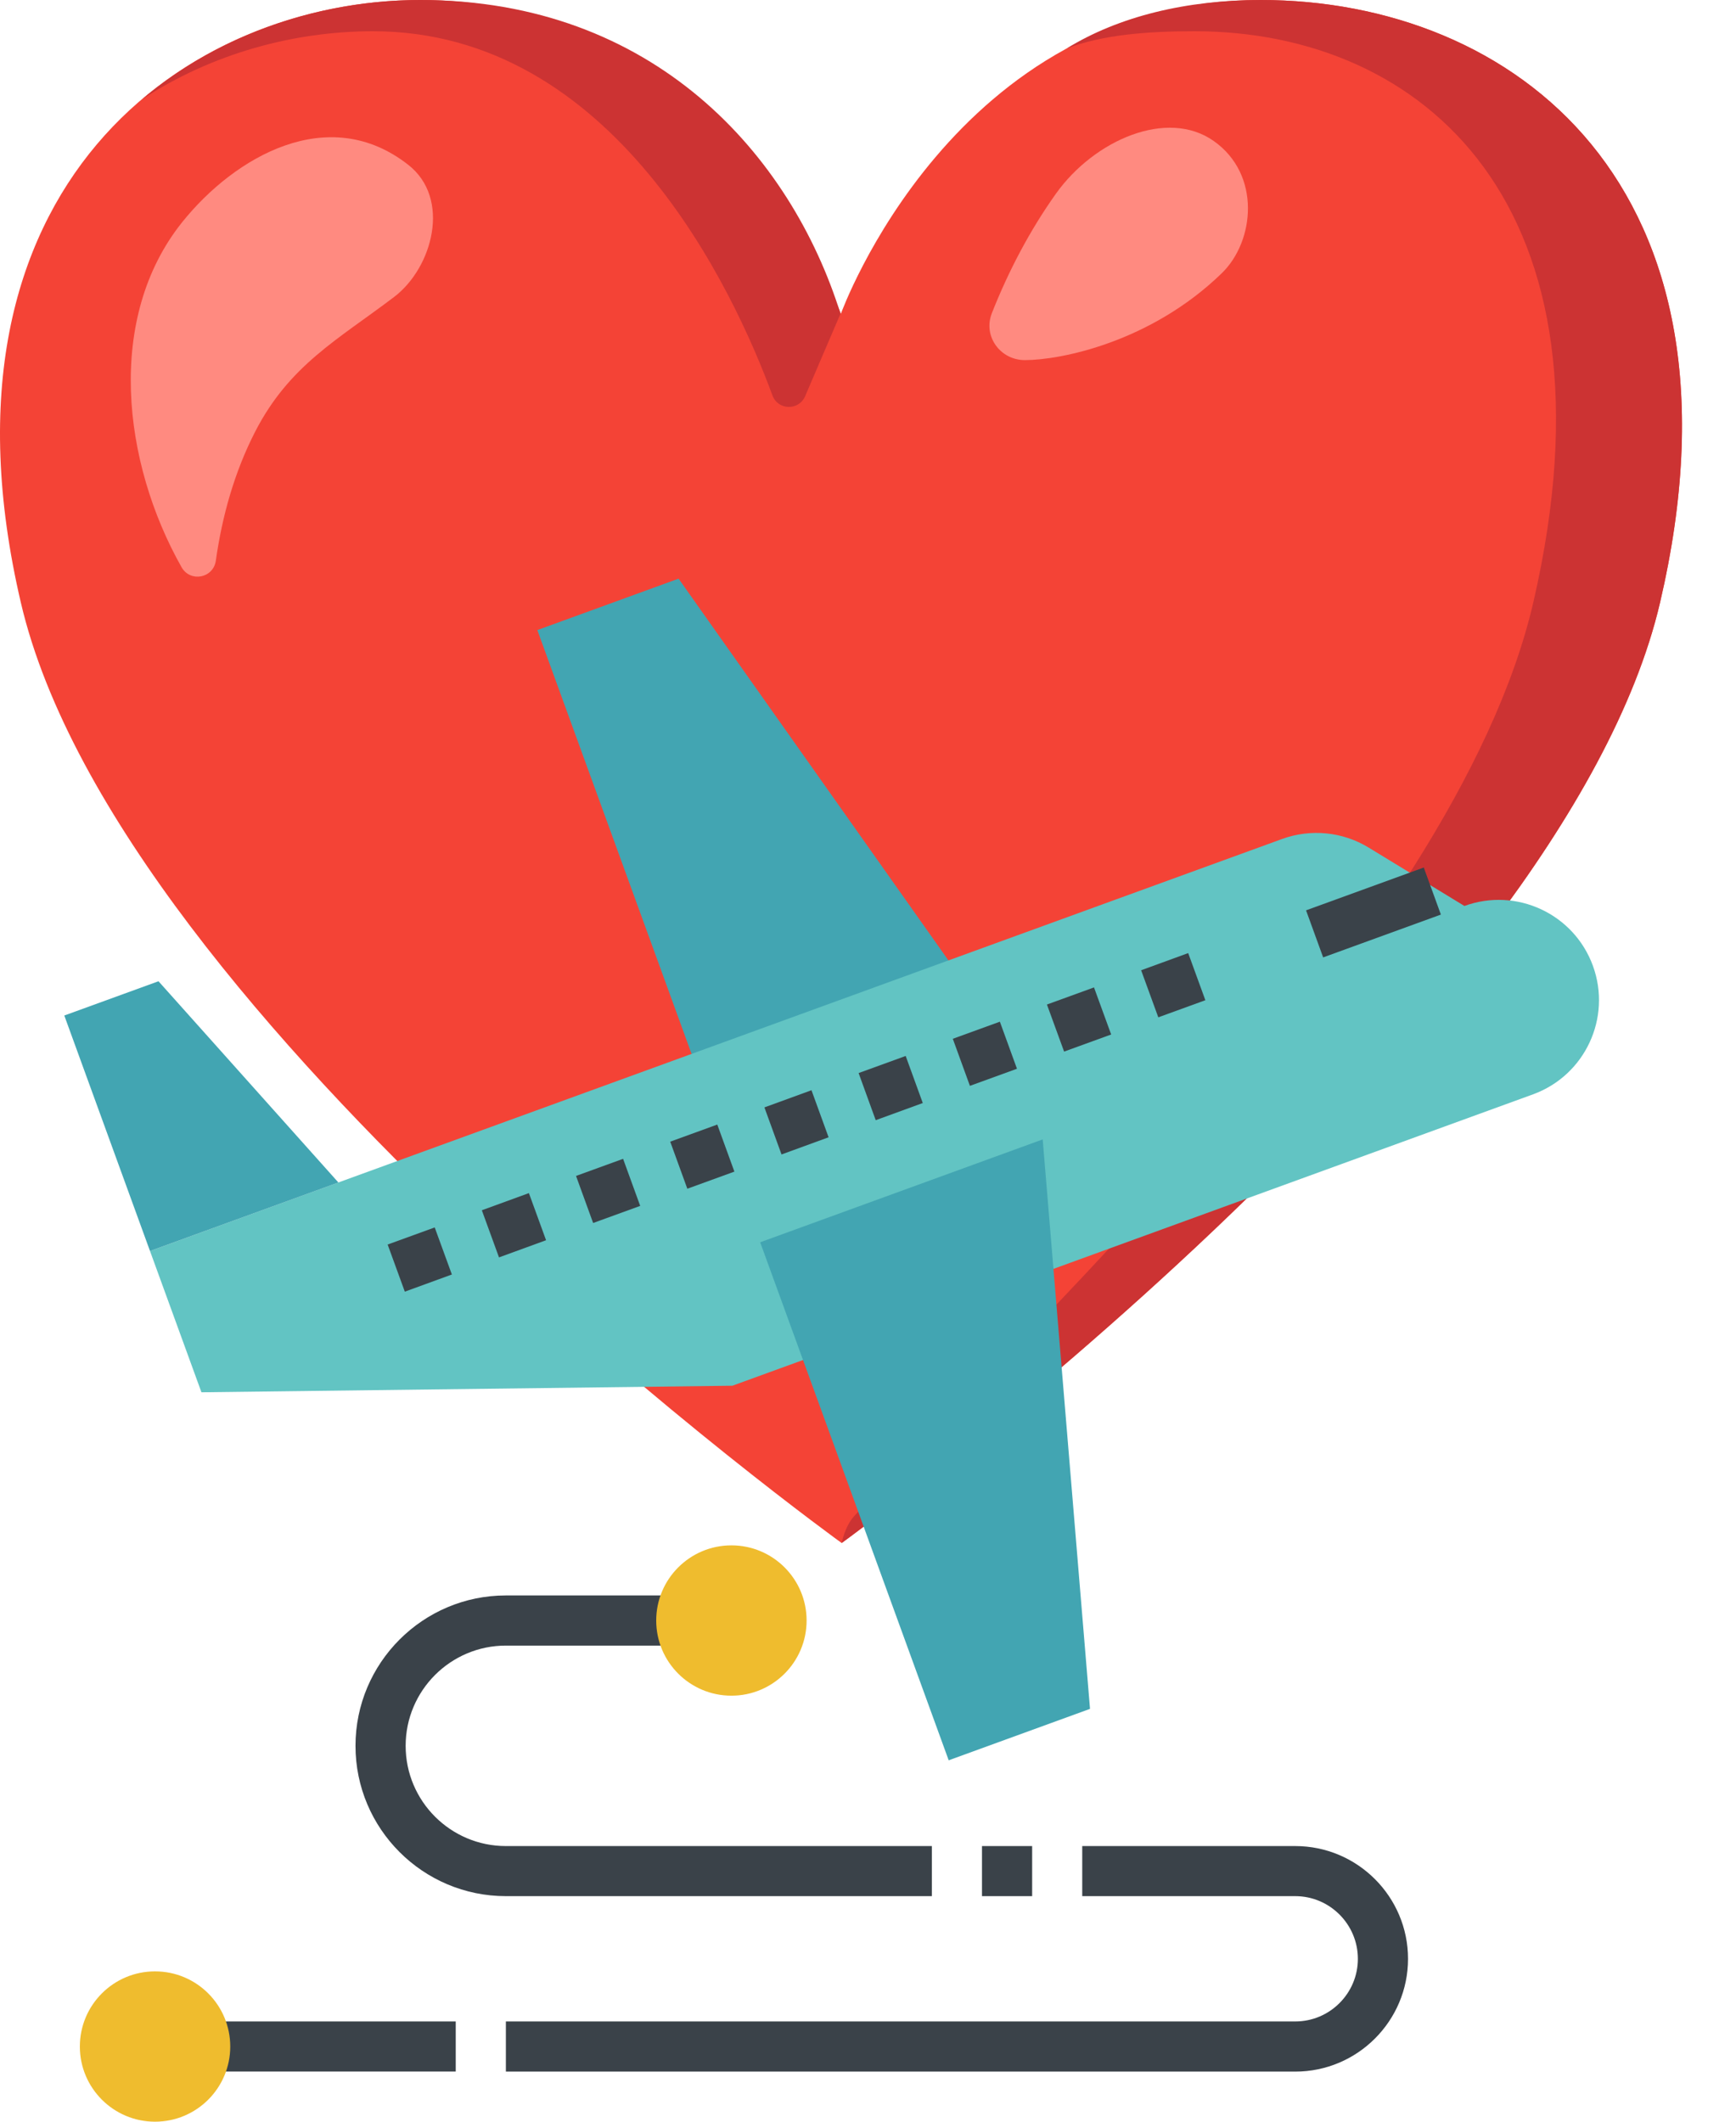 <svg width="27" height="33" viewBox="0 0 27 33" fill="none" xmlns="http://www.w3.org/2000/svg">
<path d="M19.609 0C14.833 0 13.078 4.881 13.078 4.881C13.078 4.881 11.347 0 6.538 0C2.923 0 -1.197 2.865 0.325 9.376C1.847 15.888 13.091 24 13.091 24C13.091 24 24.294 15.888 25.818 9.376C27.34 2.865 23.516 0 19.609 0Z" fill="#F44336"/>
<path d="M5.801 0.486C9.551 0.486 11.412 4.517 12.014 6.15C12.099 6.383 12.424 6.39 12.522 6.163L13.072 4.879C12.298 2.407 10.17 0 6.538 0C5.034 0 3.444 0.497 2.208 1.546C3.301 0.828 4.58 0.486 5.801 0.486Z" fill="#CC3333"/>
<path d="M19.61 0C18.456 0 17.405 0.251 16.586 0.756C17.161 0.534 17.874 0.486 18.581 0.486C22.114 0.486 25.278 3.165 23.85 9.359C22.625 14.676 15.465 21.127 13.279 23.588C13.139 23.745 13.091 23.998 13.091 23.998C13.091 23.998 24.294 15.886 25.818 9.374C27.34 2.865 23.523 0 19.61 0Z" fill="#CC3333"/>
<path d="M2.834 3.455C3.652 2.435 5.112 1.592 6.35 2.564C7.02 3.089 6.728 4.166 6.128 4.62C5.256 5.282 4.497 5.681 3.966 6.719C3.647 7.342 3.455 8.025 3.357 8.72C3.318 8.995 2.958 9.062 2.823 8.821C1.903 7.19 1.642 4.944 2.834 3.455Z" fill="#FF8A80"/>
<path d="M15.94 5.601C15.557 5.601 15.286 5.23 15.426 4.872C15.685 4.214 16.021 3.577 16.424 3.011C17.022 2.174 18.157 1.685 18.877 2.193C19.614 2.712 19.518 3.75 19.001 4.251C17.892 5.326 16.492 5.601 15.94 5.601Z" fill="#FF8A80"/>
<path d="M11.289 17.857L8.357 9.8L10.554 9L15.684 16.258L11.289 17.857Z" fill="#42A5B2"/>
<path d="M2.333 19.458L19.941 13.049C20.386 12.887 20.881 12.936 21.285 13.182L22.776 14.091C23.585 13.796 24.48 14.213 24.775 15.023C25.069 15.832 24.652 16.726 23.843 17.021L11.391 21.553L3.133 21.655L2.333 19.458Z" fill="#62C4C3"/>
<path d="M2.465 15.262L1 15.795L2.333 19.458L5.263 18.392L2.465 15.262Z" fill="#42A5B2"/>
<path d="M11.823 19.322L14.755 27.379L16.953 26.579L16.217 17.722L11.823 19.322Z" fill="#42A5B2"/>
<path d="M20.313 14.159L22.144 13.493L22.41 14.225L20.579 14.891L20.313 14.159Z" fill="#3A4249"/>
<path d="M17.748 15.091L18.48 14.824L18.747 15.557L18.015 15.823L17.748 15.091Z" fill="#3A4249"/>
<path d="M16.283 15.624L17.015 15.358L17.282 16.09L16.55 16.356L16.283 15.624Z" fill="#3A4249"/>
<path d="M14.819 16.157L15.551 15.891L15.817 16.623L15.085 16.889L14.819 16.157Z" fill="#3A4249"/>
<path d="M13.354 16.69L14.086 16.424L14.352 17.156L13.62 17.423L13.354 16.69Z" fill="#3A4249"/>
<path d="M11.889 17.224L12.621 16.957L12.887 17.689L12.155 17.956L11.889 17.224Z" fill="#3A4249"/>
<path d="M10.424 17.757L11.156 17.491L11.422 18.223L10.69 18.489L10.424 17.757Z" fill="#3A4249"/>
<path d="M8.959 18.29L9.691 18.024L9.957 18.756L9.225 19.022L8.959 18.29Z" fill="#3A4249"/>
<path d="M7.494 18.824L8.226 18.557L8.493 19.29L7.761 19.557L7.494 18.824Z" fill="#3A4249"/>
<path d="M6.029 19.357L6.761 19.091L7.028 19.823L6.296 20.09L6.029 19.357Z" fill="#3A4249"/>
<path d="M14.493 29.492H7.868C6.578 29.492 5.529 28.444 5.529 27.154C5.529 25.864 6.578 24.815 7.868 24.815H10.596V25.595H7.868C7.008 25.595 6.309 26.294 6.309 27.154C6.309 28.014 7.008 28.713 7.868 28.713H14.493V29.492Z" fill="#3A4249"/>
<path d="M15.273 28.713H16.053V29.492H15.273V28.713Z" fill="#3A4249"/>
<path d="M20.145 32.221H7.868V31.441H20.145C20.682 31.441 21.119 31.004 21.119 30.467C21.119 29.93 20.682 29.492 20.145 29.492H16.832V28.713H20.145C21.112 28.713 21.899 29.5 21.899 30.467C21.899 31.434 21.112 32.221 20.145 32.221Z" fill="#3A4249"/>
<path d="M3.191 31.441H7.088V32.22H3.191V31.441Z" fill="#3A4249"/>
<path d="M2.411 33C3.057 33 3.581 32.477 3.581 31.831C3.581 31.185 3.057 30.662 2.411 30.662C1.766 30.662 1.242 31.185 1.242 31.831C1.242 32.477 1.766 33 2.411 33Z" fill="#EFBC2E"/>
<path d="M11.376 26.374C12.021 26.374 12.545 25.851 12.545 25.205C12.545 24.559 12.021 24.036 11.376 24.036C10.73 24.036 10.206 24.559 10.206 25.205C10.206 25.851 10.73 26.374 11.376 26.374Z" fill="#EFBC2E"/>
</svg>
